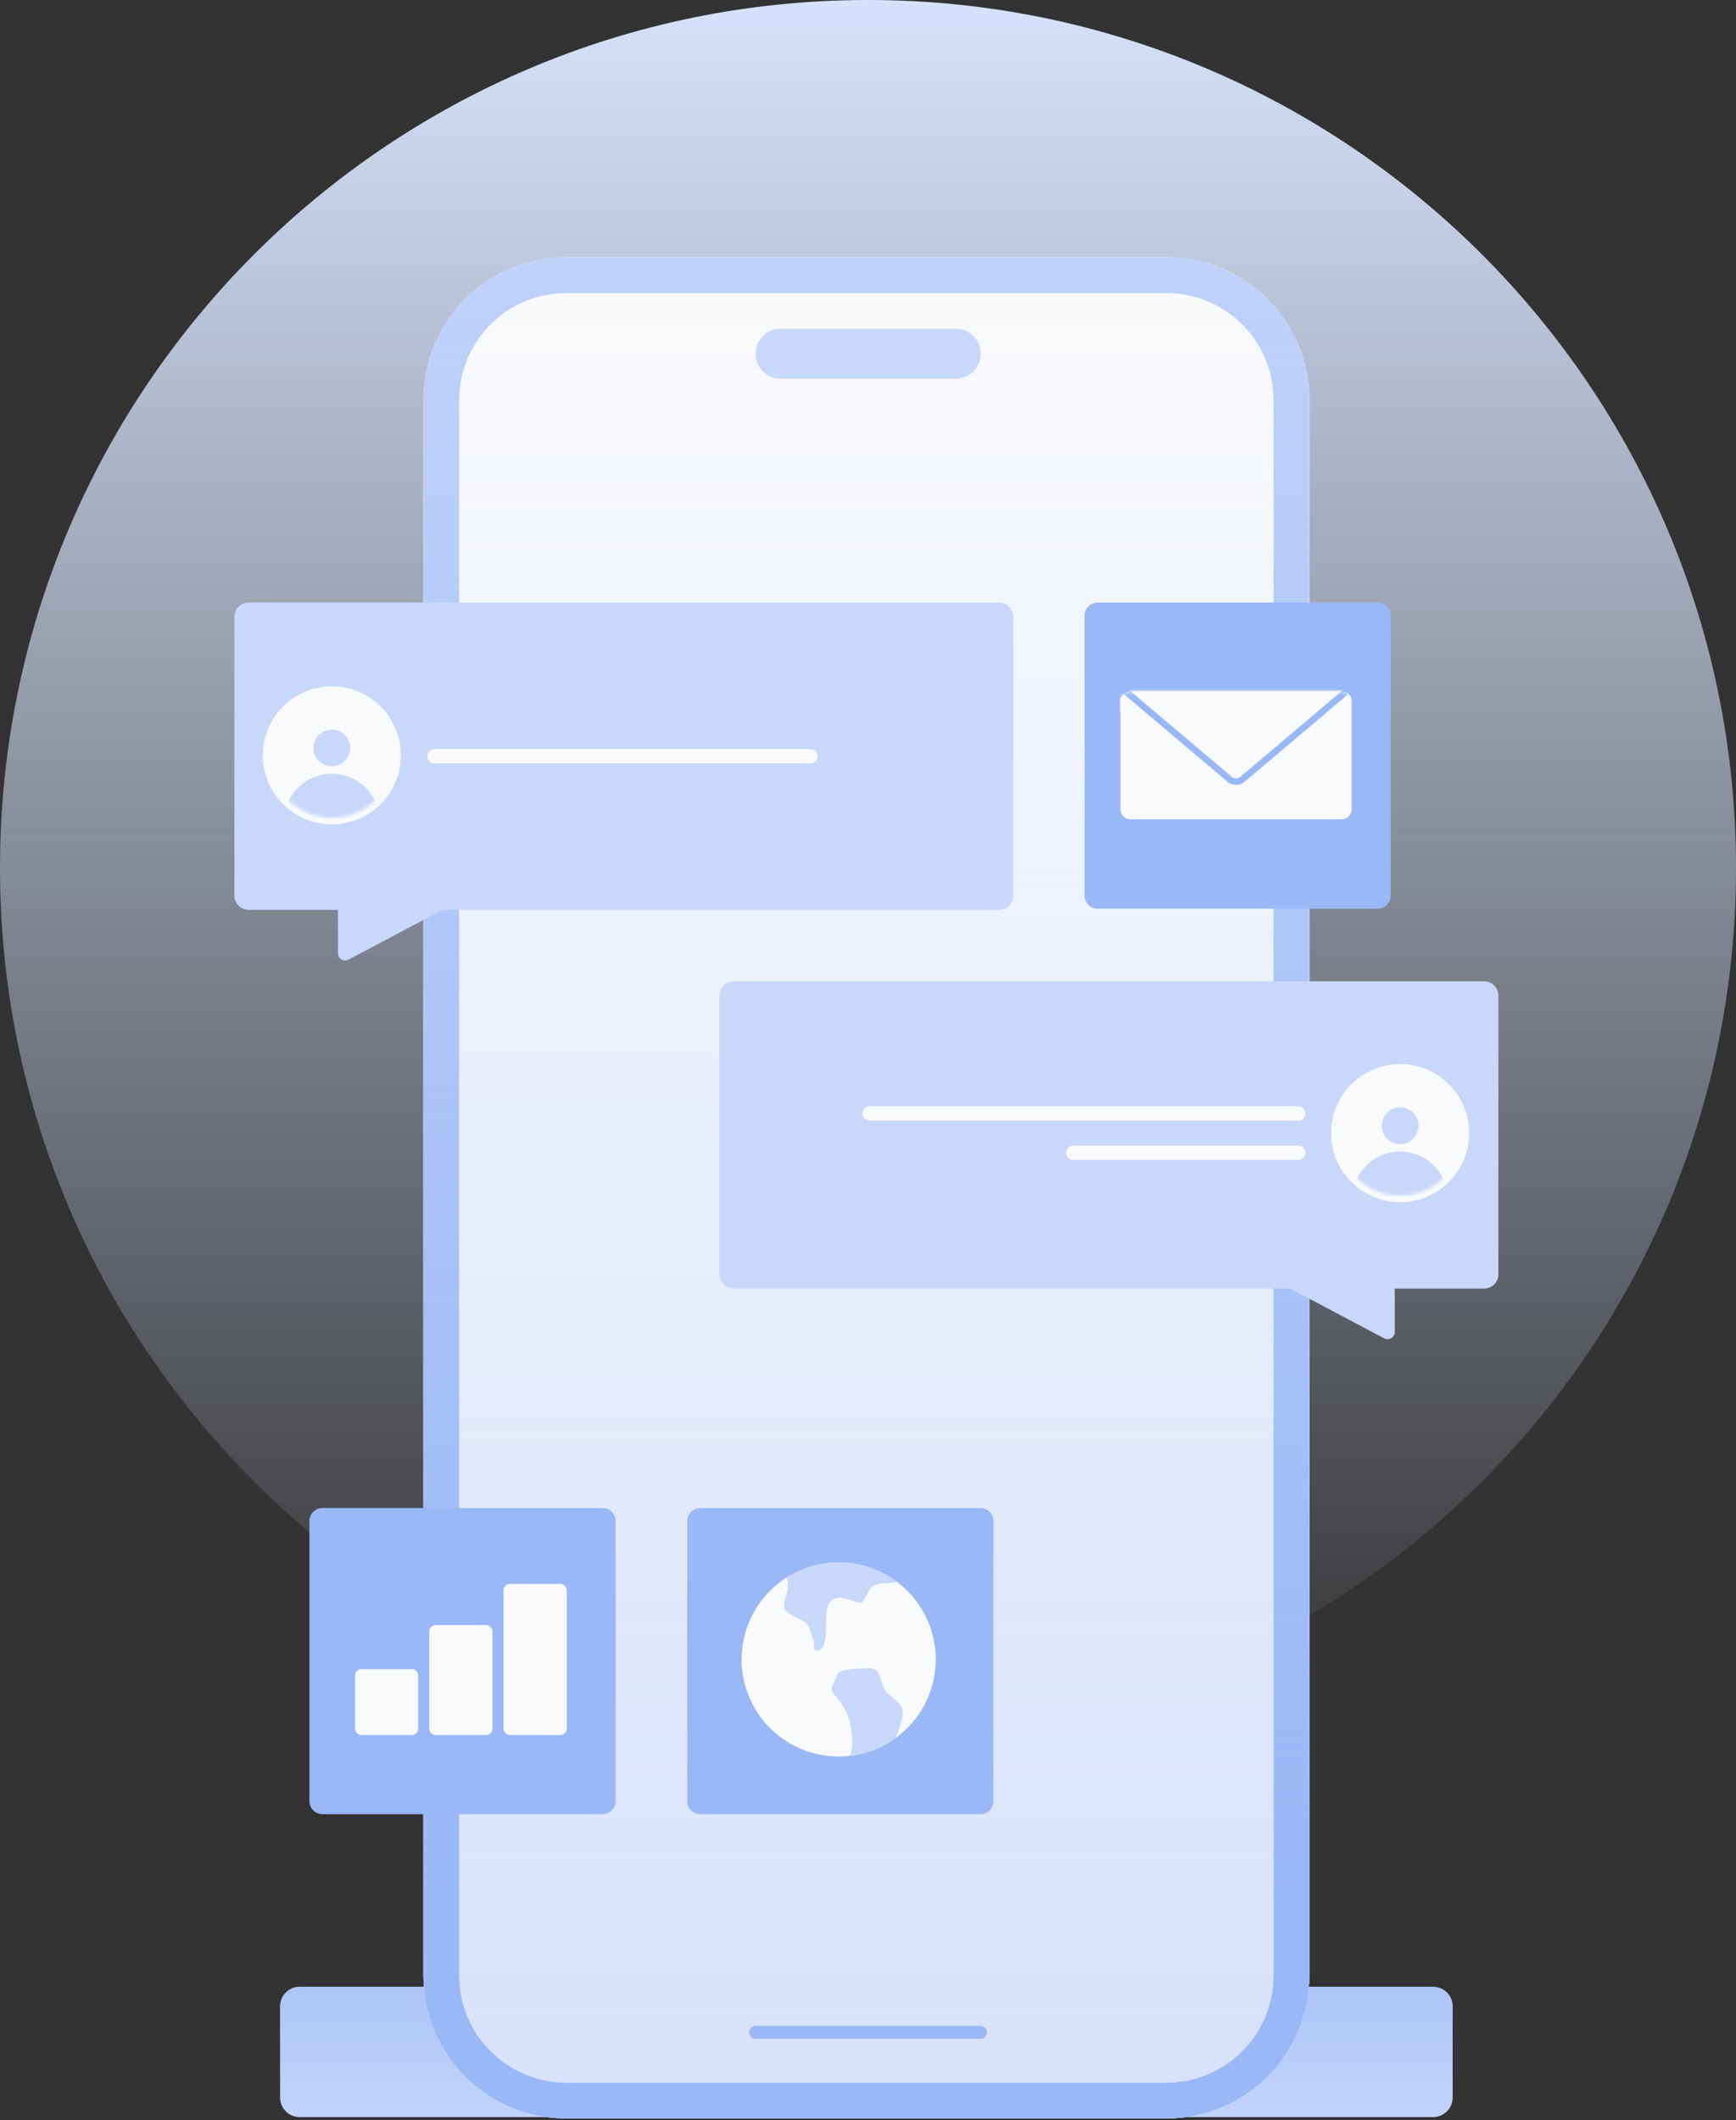 <svg class="w-auto max-w-[16rem] h-40 text-gray-800 dark:text-white" aria-hidden="true" width="533" height="651" viewBox="0 0 533 651" fill="none" xmlns="http://www.w3.org/2000/svg">
<rect x="0" y="0" width="533" height="651" fill="#333333" stroke="none"/>
<path d="M533 266.5C533 413.684 413.684 533 266.5 533C119.316 533 0 413.684 0 266.5C0 119.316 119.316 0 266.5 0C413.684 0 533 119.316 533 266.5Z" fill="url(#paint0_linear_344_2435)"/>
<path d="M86 616C86 612.686 88.686 610 92 610H440C443.314 610 446 612.686 446 616V644C446 647.314 443.314 650 440 650H92C88.686 650 86 647.314 86 644V616Z" fill="#c8d8fa"/>
<path d="M86 616C86 612.686 88.686 610 92 610H440C443.314 610 446 612.686 446 616V644C446 647.314 443.314 650 440 650H92C88.686 650 86 647.314 86 644V616Z" fill="url(#paint1_linear_344_2435)"/>
<path d="M130 122.871C130 98.642 149.642 79 173.871 79H358.129C382.358 79 402 98.642 402 122.871V606.548C402 630.778 382.358 650.419 358.129 650.419H173.871C149.642 650.419 130 630.778 130 606.548V122.871Z" fill="#d6e2fb"/>
<path d="M130 122.871C130 98.642 149.642 79 173.871 79H358.129C382.358 79 402 98.642 402 122.871V606.548C402 630.778 382.358 650.419 358.129 650.419H173.871C149.642 650.419 130 630.778 130 606.548V122.871Z" fill="url(#paint2_linear_344_2435)"/>
<path fill-rule="evenodd" clip-rule="evenodd" d="M358.129 89.968H173.871C155.699 89.968 140.968 104.699 140.968 122.871V606.548C140.968 624.72 155.699 639.452 173.871 639.452H358.129C376.301 639.452 391.032 624.72 391.032 606.548V122.871C391.032 104.699 376.301 89.968 358.129 89.968ZM173.871 79C149.642 79 130 98.642 130 122.871V606.548C130 630.778 149.642 650.419 173.871 650.419H358.129C382.358 650.419 402 630.778 402 606.548V122.871C402 98.642 382.358 79 358.129 79H173.871Z" fill="#d6e2fb"/>
<path fill-rule="evenodd" clip-rule="evenodd" d="M358.129 89.968H173.871C155.699 89.968 140.968 104.699 140.968 122.871V606.548C140.968 624.72 155.699 639.452 173.871 639.452H358.129C376.301 639.452 391.032 624.72 391.032 606.548V122.871C391.032 104.699 376.301 89.968 358.129 89.968ZM173.871 79C149.642 79 130 98.642 130 122.871V606.548C130 630.778 149.642 650.419 173.871 650.419H358.129C382.358 650.419 402 630.778 402 606.548V122.871C402 98.642 382.358 79 358.129 79H173.871Z" fill="url(#paint3_linear_344_2435)"/>
<path d="M232 108.613C232 104.373 235.437 100.936 239.677 100.936H293.419C297.659 100.936 301.097 104.373 301.097 108.613C301.097 112.853 297.659 116.29 293.419 116.29H239.677C235.437 116.29 232 112.853 232 108.613Z" fill="#c8d8fa"/>
<path fill-rule="evenodd" clip-rule="evenodd" d="M230 624C230 622.895 230.895 622 232 622H301C302.105 622 303 622.895 303 624C303 625.105 302.105 626 301 626H232C230.895 626 230 625.105 230 624Z" fill="#9ab7f6"/>
<path d="M95 467C95 464.791 96.791 463 99 463H185C187.209 463 189 464.791 189 467V553C189 555.209 187.209 557 185 557H99C96.791 557 95 555.209 95 553V467Z" fill="#9ab7f6"/>
<path d="M109 514.455C109 513.351 109.895 512.455 111 512.455H126.416C127.52 512.455 128.416 513.351 128.416 514.455V530.715C128.416 531.819 127.52 532.715 126.416 532.715H111C109.895 532.715 109 531.819 109 530.715V514.455Z" fill="#F9FAFB"/>
<path d="M131.793 500.948C131.793 499.844 132.688 498.948 133.793 498.948H149.209C150.313 498.948 151.209 499.844 151.209 500.948V530.715C151.209 531.819 150.313 532.715 149.209 532.715H133.793C132.688 532.715 131.793 531.819 131.793 530.715V500.948Z" fill="#F9FAFB"/>
<path d="M154.584 488.286C154.584 487.182 155.479 486.286 156.584 486.286H172C173.104 486.286 174 487.182 174 488.286V530.715C174 531.819 173.104 532.715 172 532.715H156.584C155.479 532.715 154.584 531.819 154.584 530.715V488.286Z" fill="#F9FAFB"/>
<path fill-rule="evenodd" clip-rule="evenodd" d="M76.345 185C73.922 185 71.957 186.965 71.957 189.388V274.954C71.957 277.378 73.922 279.342 76.345 279.342H103.77V292.702C103.77 294.355 105.529 295.414 106.991 294.641L135.888 279.342H306.715C309.139 279.342 311.104 277.378 311.104 274.954V189.388C311.104 186.965 309.139 185 306.715 185H76.345Z" fill="#c8d8fa"/>
<path d="M101.878 211.708C113.032 211.708 122.074 220.75 122.074 231.904C122.074 243.059 113.032 252.101 101.878 252.101C90.724 252.101 81.681 243.059 81.681 231.904C81.681 220.75 90.724 211.708 101.878 211.708Z" fill="#F9FAFB" stroke="#F9FAFB" stroke-width="2"/>
<path d="M96.229 229.647C96.229 232.765 98.757 235.293 101.875 235.293C104.994 235.293 107.521 232.765 107.521 229.647C107.521 226.528 104.994 224 101.875 224C98.757 224 96.229 226.528 96.229 229.647Z" fill="#c8d8fa"/>
<mask id="mask0_344_2435" style="mask-type:alpha" maskUnits="userSpaceOnUse" x="82" y="212" width="40" height="40">
<path d="M121.074 231.907C121.074 221.305 112.48 212.71 101.878 212.71C91.276 212.71 82.681 221.305 82.681 231.907C82.681 242.509 91.276 251.103 101.878 251.103C112.48 251.103 121.074 242.509 121.074 231.907Z" fill="#F2E0CF"/>
</mask>
<g mask="url(#mask0_344_2435)">
<path d="M87.199 252.232C87.199 260.34 93.772 266.912 101.879 266.912C109.986 266.912 116.559 260.34 116.559 252.232C116.559 244.125 109.986 237.553 101.879 237.553C93.772 237.553 87.199 244.125 87.199 252.232Z" fill="#c8d8fa"/>
</g>
<path d="M131.195 232.194C131.195 230.982 132.178 230 133.389 230H248.805C250.017 230 250.999 230.982 250.999 232.194C250.999 233.406 250.017 234.388 248.805 234.388H133.389C132.178 234.388 131.195 233.406 131.195 232.194Z" fill="#F9FAFB"/>
<path fill-rule="evenodd" clip-rule="evenodd" d="M455.655 301.282C458.078 301.282 460.043 303.247 460.043 305.67V391.236C460.043 393.66 458.078 395.624 455.655 395.624H428.23V408.984C428.23 410.637 426.471 411.697 425.009 410.923L396.112 395.624H225.285C222.861 395.624 220.896 393.66 220.896 391.236V305.67C220.896 303.247 222.861 301.282 225.285 301.282H455.655Z" fill="#c8d8fa"/>
<path d="M429.878 327.708C441.032 327.708 450.074 336.75 450.074 347.904C450.074 359.059 441.032 368.101 429.878 368.101C418.724 368.101 409.681 359.059 409.681 347.904C409.681 336.75 418.724 327.708 429.878 327.708Z" fill="#F9FAFB" stroke="#F9FAFB" stroke-width="2"/>
<path d="M424.229 345.647C424.229 348.765 426.757 351.293 429.875 351.293C432.994 351.293 435.521 348.765 435.521 345.647C435.521 342.528 432.994 340 429.875 340C426.757 340 424.229 342.528 424.229 345.647Z" fill="#c8d8fa"/>
<mask id="mask1_344_2435" style="mask-type:alpha" maskUnits="userSpaceOnUse" x="410" y="328" width="40" height="40">
<path d="M449.074 347.907C449.074 337.305 440.48 328.71 429.878 328.71C419.276 328.71 410.681 337.305 410.681 347.907C410.681 358.509 419.276 367.103 429.878 367.103C440.48 367.103 449.074 358.509 449.074 347.907Z" fill="#F2E0CF"/>
</mask>
<g mask="url(#mask1_344_2435)">
<path d="M415.199 368.232C415.199 376.34 421.772 382.912 429.879 382.912C437.986 382.912 444.559 376.34 444.559 368.232C444.559 360.125 437.986 353.553 429.879 353.553C421.772 353.553 415.199 360.125 415.199 368.232Z" fill="#c8d8fa"/>
</g>
<path d="M400.805 341.871C400.805 340.659 399.822 339.677 398.611 339.677H266.97C265.759 339.677 264.776 340.659 264.776 341.871C264.776 343.083 265.759 344.065 266.97 344.065H398.611C399.822 344.065 400.805 343.083 400.805 341.871Z" fill="#F9FAFB"/>
<path d="M400.805 353.938C400.805 352.726 399.822 351.744 398.611 351.744H329.5C328.288 351.744 327.306 352.726 327.306 353.938C327.306 355.15 328.288 356.132 329.5 356.132H398.611C399.822 356.132 400.805 355.15 400.805 353.938Z" fill="#F9FAFB"/>
<path d="M211 467C211 464.791 212.791 463 215 463H301C303.209 463 305 464.791 305 467V553C305 555.209 303.209 557 301 557H215C212.791 557 211 555.209 211 553V467Z" fill="#9ab7f6"/>
<path d="M286.286 517.213C290.546 501.315 281.111 484.973 265.212 480.713C249.314 476.453 232.972 485.888 228.712 501.787C224.452 517.685 233.887 534.027 249.786 538.287C265.684 542.547 282.026 533.112 286.286 517.213Z" fill="#F9FAFB"/>
<path fill-rule="evenodd" clip-rule="evenodd" d="M270.673 516.463L270.673 516.464C270.757 516.714 270.841 516.96 270.929 517.207C271.662 519.277 272.444 519.919 273.624 520.886L273.633 520.894C274.164 521.328 274.826 521.874 275.682 522.715C277.711 524.718 277.299 526.255 276.396 529.625L276.294 530.007C275.912 531.433 275.437 532.648 274.926 533.677C270.824 536.63 265.995 538.53 260.893 539.116C261.94 536.551 261.727 533.808 261.599 532.815C261.124 529.135 260.893 525.796 256.113 520.21C254.74 518.605 255.524 517.75 256.551 515.351L256.802 514.77L257.044 514.221C257.862 512.424 261.599 512.452 265.749 512.197C270.125 511.927 269.918 514.208 270.673 516.463ZM241.561 484.318C248.35 480.023 256.843 478.47 265.213 480.713C268.993 481.726 272.408 483.422 275.36 485.632C272.989 486.448 271.666 485.632 268.456 486.757C268.291 486.889 268.73 486.395 268.456 486.757C266.258 487.528 265.695 492.353 263.907 492.106C263.293 492.021 262.512 491.757 261.683 491.477L261.662 491.47C259.42 490.711 256.352 489.675 254.63 492.107C253.537 493.648 253.587 498.016 253.587 501.222C253.587 503.066 252.969 505.152 252.532 505.892C251.957 506.863 250.379 506.919 250.053 506.592C249.753 506.295 250.053 503.917 249.578 502.938C248.783 501.297 248.786 499.028 247.066 498.016C246.461 497.661 245.785 497.32 245.127 496.987L245.059 496.952C243.156 495.992 241.001 494.902 240.772 493.633C240.606 492.705 240.911 491.57 241.234 490.371L241.235 490.369C241.643 488.847 242.104 487.127 241.803 485.254C241.749 484.92 241.667 484.608 241.561 484.318Z" fill="#c8d8fa"/>
<path d="M333 189C333 186.791 334.791 185 337 185H423C425.209 185 427 186.791 427 189V275C427 277.209 425.209 279 423 279H337C334.791 279 333 277.209 333 275V189Z" fill="#9ab7f6"/>
<path d="M344.002 215.358C344.002 213.63 345.402 212.229 347.13 212.229H411.873C413.601 212.229 415.001 213.63 415.001 215.358V248.45C415.001 250.178 413.601 251.578 411.873 251.578H347.13C345.402 251.578 344.002 250.178 344.002 248.45V215.358Z" fill="#F9FAFB"/>
<mask id="mask2_344_2435" style="mask-type:alpha" maskUnits="userSpaceOnUse" x="344" y="212" width="71" height="40">
<path d="M344 215.358C344 213.631 345.401 212.23 347.128 212.23L411.871 212.23C413.599 212.23 414.999 213.631 414.999 215.358V248.451C414.999 250.178 413.599 251.579 411.871 251.579L347.128 251.579C345.401 251.579 344 250.178 344 248.451V215.358Z" fill="#E8D4C3"/>
</mask>
<g mask="url(#mask2_344_2435)">
<path d="M339 208L420 208L382.082 240.055C381.36 240.666 380.445 241 379.5 241L-nan -nanL379.5 241C378.555 241 377.64 240.666 376.918 240.055L339 208Z" fill="#F9FAFB"/>
<path fill-rule="evenodd" clip-rule="evenodd" d="M339 208L376.918 240.055C377.64 240.666 378.555 241 379.5 241C380.445 241 381.36 240.666 382.082 240.055L420 208L339 208ZM344.464 210L378.209 238.528C378.57 238.833 379.027 239 379.5 239C379.973 239 380.43 238.833 380.791 238.528L414.536 210L344.464 210Z" fill="#9ab7f6"/>
</g>
<defs>
<linearGradient id="paint0_linear_344_2435" x1="266.5" y1="0" x2="266.5" y2="533" gradientUnits="userSpaceOnUse">
<stop stop-color="#d6e2fb"/>
<stop offset="1" stop-color="#d6e2fb" stop-opacity="0"/>
</linearGradient>
<linearGradient id="paint1_linear_344_2435" x1="266" y1="574" x2="266" y2="662" gradientUnits="userSpaceOnUse">
<stop stop-color="#9ab7f6"/>
<stop offset="1" stop-color="#9ab7f6" stop-opacity="0"/>
</linearGradient>
<linearGradient id="paint2_linear_344_2435" x1="266" y1="79" x2="266" y2="650.419" gradientUnits="userSpaceOnUse">
<stop stop-color="#F9FAFB"/>
<stop offset="1" stop-color="#F9FAFB" stop-opacity="0"/>
</linearGradient>
<linearGradient id="paint3_linear_344_2435" x1="332.628" y1="586" x2="332.628" y2="-255.516" gradientUnits="userSpaceOnUse">
<stop stop-color="#9ab7f6"/>
<stop offset="1" stop-color="#9ab7f6" stop-opacity="0"/>
</linearGradient>
</defs>
</svg>
